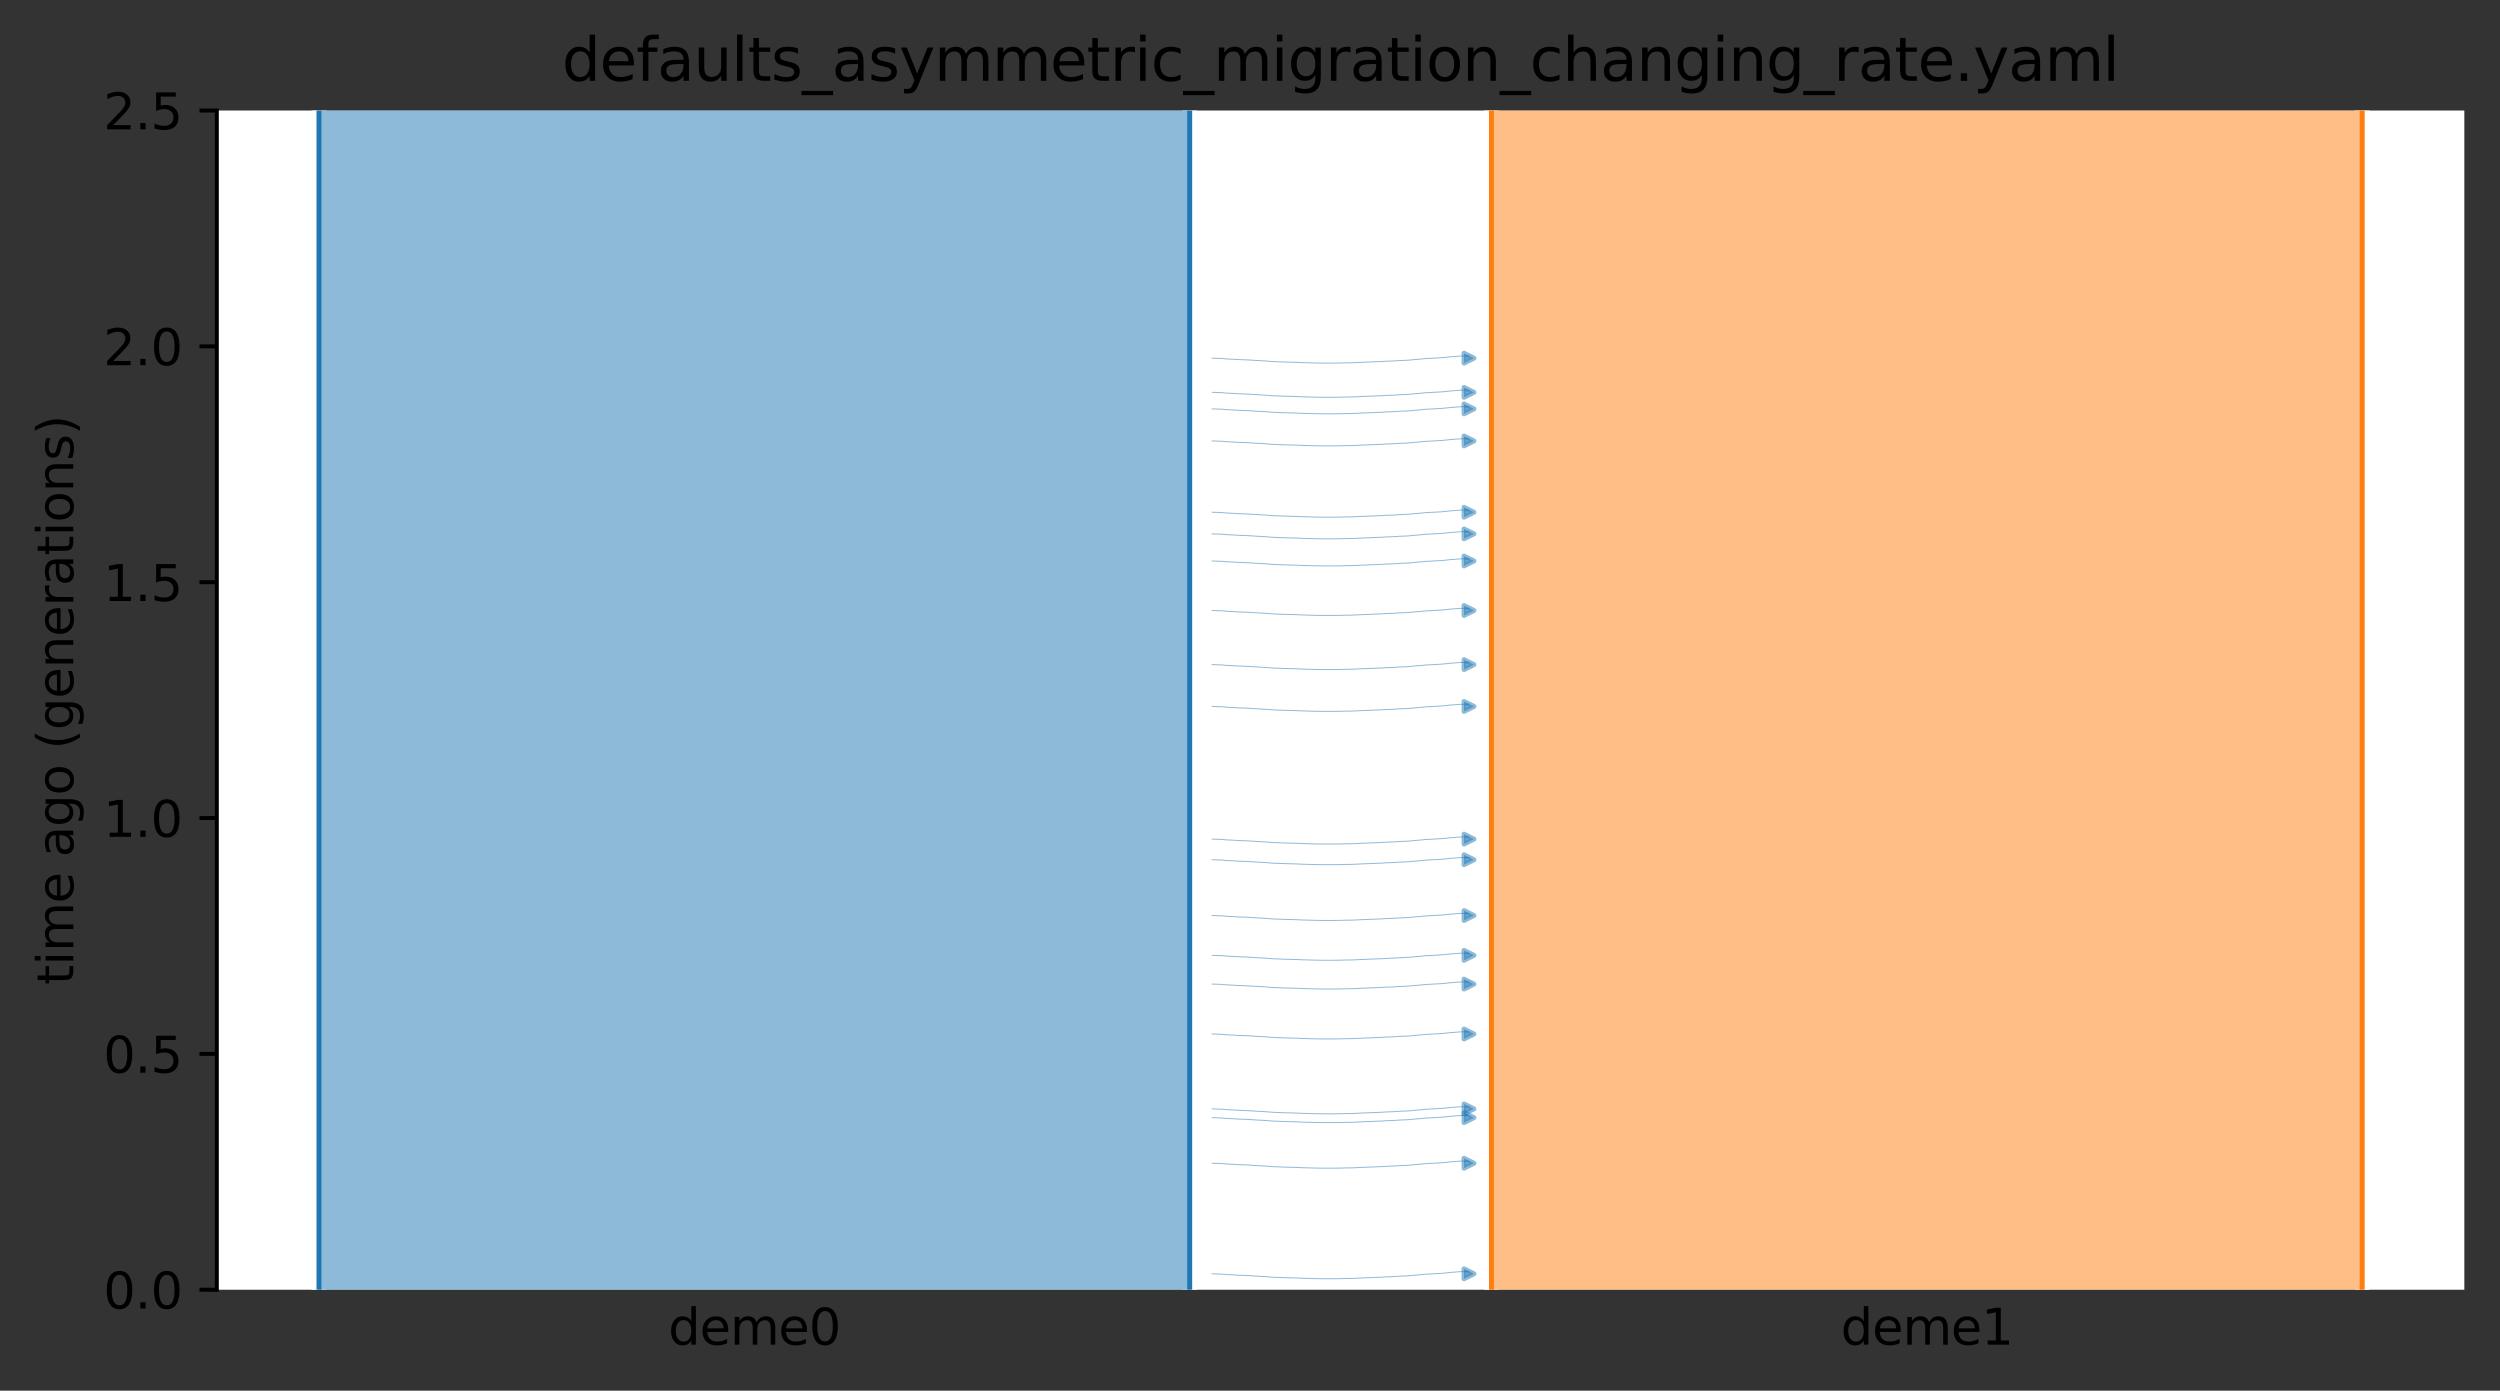 <?xml version="1.0" encoding="utf-8" standalone="no"?>
<!DOCTYPE svg PUBLIC "-//W3C//DTD SVG 1.1//EN"
  "http://www.w3.org/Graphics/SVG/1.1/DTD/svg11.dtd">
<svg xmlns:xlink="http://www.w3.org/1999/xlink" width="504.8pt" height="280.8pt" viewBox="0 0 504.8 280.8" xmlns="http://www.w3.org/2000/svg" version="1.1">
 <rect x="0" y="0" width="504.8" height="280.8" fill="#333333" stroke="none"/>
 <defs>
  <style type="text/css">*{stroke-linejoin: round; stroke-linecap: butt}</style>
 </defs>
 <g id="figure_1">
  <g id="patch_1">
   <path d="M 0 280.8 
L 504.8 280.8 
L 504.8 0 
L 0 0 
L 0 280.8 
z
" style="fill: none"/>
  </g>
  <g id="axes_1">
   <g id="patch_2">
    <path d="M 43.781 260.422 
L 497.6 260.422 
L 497.6 22.318 
L 43.781 22.318 
z
" style="fill: #ffffff"/>
   </g>
   <path d="M 244.762 89.035 
L 245.762 89.066 
L 246.762 89.103 
L 247.762 89.201 
L 248.762 89.234 
L 249.762 89.307 
L 250.762 89.346 
L 251.762 89.381 
L 252.762 89.439 
L 253.762 89.509 
L 254.762 89.561 
L 255.762 89.62 
L 256.762 89.709 
L 257.762 89.755 
L 258.762 89.797 
L 259.762 89.828 
L 260.762 89.854 
L 261.762 89.875 
L 262.762 89.929 
L 263.762 89.957 
L 264.762 89.987 
L 265.762 90.012 
L 266.762 90.023 
L 267.762 90.034 
L 268.762 90.033 
L 269.762 90.024 
L 270.762 90.012 
L 271.762 89.981 
L 272.762 89.97 
L 273.762 89.94 
L 274.762 89.88 
L 275.762 89.843 
L 276.762 89.804 
L 277.762 89.761 
L 278.762 89.729 
L 279.762 89.661 
L 280.762 89.622 
L 281.762 89.579 
L 282.762 89.509 
L 283.762 89.472 
L 284.762 89.414 
L 285.762 89.303 
L 286.762 89.232 
L 287.762 89.119 
L 288.762 89.074 
L 289.762 89.012 
L 290.762 88.964 
L 291.762 88.883 
L 292.762 88.765 
L 293.762 88.694 
L 294.762 88.611 
L 296.619 88.578 
" clip-path="url(#p91a997b7a3)" style="fill: none; stroke: #1f77b4; stroke-opacity: 0.5; stroke-width: 0.2; stroke-linecap: square"/>
   <path d="M 244.762 107.801 
L 245.762 107.832 
L 246.762 107.869 
L 247.762 107.967 
L 248.762 108 
L 249.762 108.073 
L 250.762 108.112 
L 251.762 108.147 
L 252.762 108.205 
L 253.762 108.275 
L 254.762 108.327 
L 255.762 108.386 
L 256.762 108.475 
L 257.762 108.521 
L 258.762 108.563 
L 259.762 108.594 
L 260.762 108.62 
L 261.762 108.641 
L 262.762 108.695 
L 263.762 108.723 
L 264.762 108.753 
L 265.762 108.778 
L 266.762 108.79 
L 267.762 108.8 
L 268.762 108.799 
L 269.762 108.79 
L 270.762 108.778 
L 271.762 108.747 
L 272.762 108.736 
L 273.762 108.706 
L 274.762 108.646 
L 275.762 108.609 
L 276.762 108.57 
L 277.762 108.527 
L 278.762 108.495 
L 279.762 108.427 
L 280.762 108.388 
L 281.762 108.345 
L 282.762 108.275 
L 283.762 108.239 
L 284.762 108.18 
L 285.762 108.069 
L 286.762 107.999 
L 287.762 107.886 
L 288.762 107.84 
L 289.762 107.779 
L 290.762 107.73 
L 291.762 107.649 
L 292.762 107.531 
L 293.762 107.46 
L 294.762 107.377 
L 296.619 107.344 
" clip-path="url(#p91a997b7a3)" style="fill: none; stroke: #1f77b4; stroke-opacity: 0.5; stroke-width: 0.2; stroke-linecap: square"/>
   <path d="M 244.762 79.222 
L 245.762 79.253 
L 246.762 79.29 
L 247.762 79.388 
L 248.762 79.42 
L 249.762 79.494 
L 250.762 79.532 
L 251.762 79.568 
L 252.762 79.625 
L 253.762 79.696 
L 254.762 79.748 
L 255.762 79.807 
L 256.762 79.895 
L 257.762 79.941 
L 258.762 79.984 
L 259.762 80.014 
L 260.762 80.04 
L 261.762 80.062 
L 262.762 80.116 
L 263.762 80.144 
L 264.762 80.173 
L 265.762 80.199 
L 266.762 80.21 
L 267.762 80.22 
L 268.762 80.22 
L 269.762 80.21 
L 270.762 80.199 
L 271.762 80.168 
L 272.762 80.157 
L 273.762 80.127 
L 274.762 80.067 
L 275.762 80.03 
L 276.762 79.99 
L 277.762 79.948 
L 278.762 79.915 
L 279.762 79.848 
L 280.762 79.809 
L 281.762 79.766 
L 282.762 79.695 
L 283.762 79.659 
L 284.762 79.601 
L 285.762 79.49 
L 286.762 79.419 
L 287.762 79.306 
L 288.762 79.26 
L 289.762 79.199 
L 290.762 79.151 
L 291.762 79.07 
L 292.762 78.951 
L 293.762 78.881 
L 294.762 78.798 
L 296.619 78.765 
" clip-path="url(#p91a997b7a3)" style="fill: none; stroke: #1f77b4; stroke-opacity: 0.5; stroke-width: 0.2; stroke-linecap: square"/>
   <path d="M 244.762 113.275 
L 245.762 113.306 
L 246.762 113.343 
L 247.762 113.441 
L 248.762 113.473 
L 249.762 113.547 
L 250.762 113.586 
L 251.762 113.621 
L 252.762 113.679 
L 253.762 113.749 
L 254.762 113.801 
L 255.762 113.86 
L 256.762 113.948 
L 257.762 113.995 
L 258.762 114.037 
L 259.762 114.068 
L 260.762 114.094 
L 261.762 114.115 
L 262.762 114.169 
L 263.762 114.197 
L 264.762 114.227 
L 265.762 114.252 
L 266.762 114.263 
L 267.762 114.273 
L 268.762 114.273 
L 269.762 114.264 
L 270.762 114.252 
L 271.762 114.221 
L 272.762 114.21 
L 273.762 114.18 
L 274.762 114.12 
L 275.762 114.083 
L 276.762 114.044 
L 277.762 114.001 
L 278.762 113.968 
L 279.762 113.901 
L 280.762 113.862 
L 281.762 113.819 
L 282.762 113.749 
L 283.762 113.712 
L 284.762 113.654 
L 285.762 113.543 
L 286.762 113.472 
L 287.762 113.359 
L 288.762 113.314 
L 289.762 113.252 
L 290.762 113.204 
L 291.762 113.123 
L 292.762 113.004 
L 293.762 112.934 
L 294.762 112.851 
L 296.619 112.818 
" clip-path="url(#p91a997b7a3)" style="fill: none; stroke: #1f77b4; stroke-opacity: 0.5; stroke-width: 0.2; stroke-linecap: square"/>
   <path d="M 244.762 134.198 
L 245.762 134.229 
L 246.762 134.266 
L 247.762 134.364 
L 248.762 134.396 
L 249.762 134.47 
L 250.762 134.508 
L 251.762 134.544 
L 252.762 134.601 
L 253.762 134.672 
L 254.762 134.724 
L 255.762 134.783 
L 256.762 134.871 
L 257.762 134.917 
L 258.762 134.96 
L 259.762 134.99 
L 260.762 135.016 
L 261.762 135.037 
L 262.762 135.092 
L 263.762 135.12 
L 264.762 135.149 
L 265.762 135.175 
L 266.762 135.186 
L 267.762 135.196 
L 268.762 135.196 
L 269.762 135.186 
L 270.762 135.175 
L 271.762 135.144 
L 272.762 135.133 
L 273.762 135.102 
L 274.762 135.043 
L 275.762 135.006 
L 276.762 134.966 
L 277.762 134.924 
L 278.762 134.891 
L 279.762 134.824 
L 280.762 134.785 
L 281.762 134.742 
L 282.762 134.671 
L 283.762 134.635 
L 284.762 134.577 
L 285.762 134.466 
L 286.762 134.395 
L 287.762 134.282 
L 288.762 134.236 
L 289.762 134.175 
L 290.762 134.126 
L 291.762 134.046 
L 292.762 133.927 
L 293.762 133.857 
L 294.762 133.774 
L 296.619 133.741 
" clip-path="url(#p91a997b7a3)" style="fill: none; stroke: #1f77b4; stroke-opacity: 0.5; stroke-width: 0.2; stroke-linecap: square"/>
   <path d="M 244.762 142.646 
L 245.762 142.677 
L 246.762 142.714 
L 247.762 142.812 
L 248.762 142.844 
L 249.762 142.918 
L 250.762 142.956 
L 251.762 142.992 
L 252.762 143.049 
L 253.762 143.12 
L 254.762 143.172 
L 255.762 143.231 
L 256.762 143.319 
L 257.762 143.365 
L 258.762 143.408 
L 259.762 143.438 
L 260.762 143.464 
L 261.762 143.486 
L 262.762 143.54 
L 263.762 143.568 
L 264.762 143.598 
L 265.762 143.623 
L 266.762 143.634 
L 267.762 143.644 
L 268.762 143.644 
L 269.762 143.635 
L 270.762 143.623 
L 271.762 143.592 
L 272.762 143.581 
L 273.762 143.551 
L 274.762 143.491 
L 275.762 143.454 
L 276.762 143.414 
L 277.762 143.372 
L 278.762 143.339 
L 279.762 143.272 
L 280.762 143.233 
L 281.762 143.19 
L 282.762 143.119 
L 283.762 143.083 
L 284.762 143.025 
L 285.762 142.914 
L 286.762 142.843 
L 287.762 142.73 
L 288.762 142.684 
L 289.762 142.623 
L 290.762 142.575 
L 291.762 142.494 
L 292.762 142.375 
L 293.762 142.305 
L 294.762 142.222 
L 296.619 142.189 
" clip-path="url(#p91a997b7a3)" style="fill: none; stroke: #1f77b4; stroke-opacity: 0.5; stroke-width: 0.2; stroke-linecap: square"/>
   <path d="M 244.762 123.271 
L 245.762 123.303 
L 246.762 123.34 
L 247.762 123.437 
L 248.762 123.47 
L 249.762 123.544 
L 250.762 123.582 
L 251.762 123.617 
L 252.762 123.675 
L 253.762 123.746 
L 254.762 123.797 
L 255.762 123.857 
L 256.762 123.945 
L 257.762 123.991 
L 258.762 124.033 
L 259.762 124.064 
L 260.762 124.09 
L 261.762 124.111 
L 262.762 124.165 
L 263.762 124.193 
L 264.762 124.223 
L 265.762 124.249 
L 266.762 124.26 
L 267.762 124.27 
L 268.762 124.27 
L 269.762 124.26 
L 270.762 124.249 
L 271.762 124.217 
L 272.762 124.206 
L 273.762 124.176 
L 274.762 124.116 
L 275.762 124.079 
L 276.762 124.04 
L 277.762 123.998 
L 278.762 123.965 
L 279.762 123.897 
L 280.762 123.858 
L 281.762 123.816 
L 282.762 123.745 
L 283.762 123.709 
L 284.762 123.65 
L 285.762 123.539 
L 286.762 123.469 
L 287.762 123.356 
L 288.762 123.31 
L 289.762 123.249 
L 290.762 123.2 
L 291.762 123.119 
L 292.762 123.001 
L 293.762 122.931 
L 294.762 122.847 
L 296.619 122.814 
" clip-path="url(#p91a997b7a3)" style="fill: none; stroke: #1f77b4; stroke-opacity: 0.5; stroke-width: 0.2; stroke-linecap: square"/>
   <path d="M 244.762 103.431 
L 245.762 103.462 
L 246.762 103.499 
L 247.762 103.597 
L 248.762 103.629 
L 249.762 103.703 
L 250.762 103.741 
L 251.762 103.777 
L 252.762 103.835 
L 253.762 103.905 
L 254.762 103.957 
L 255.762 104.016 
L 256.762 104.104 
L 257.762 104.15 
L 258.762 104.193 
L 259.762 104.223 
L 260.762 104.249 
L 261.762 104.271 
L 262.762 104.325 
L 263.762 104.353 
L 264.762 104.383 
L 265.762 104.408 
L 266.762 104.419 
L 267.762 104.429 
L 268.762 104.429 
L 269.762 104.42 
L 270.762 104.408 
L 271.762 104.377 
L 272.762 104.366 
L 273.762 104.336 
L 274.762 104.276 
L 275.762 104.239 
L 276.762 104.199 
L 277.762 104.157 
L 278.762 104.124 
L 279.762 104.057 
L 280.762 104.018 
L 281.762 103.975 
L 282.762 103.904 
L 283.762 103.868 
L 284.762 103.81 
L 285.762 103.699 
L 286.762 103.628 
L 287.762 103.515 
L 288.762 103.469 
L 289.762 103.408 
L 290.762 103.36 
L 291.762 103.279 
L 292.762 103.16 
L 293.762 103.09 
L 294.762 103.007 
L 296.619 102.974 
" clip-path="url(#p91a997b7a3)" style="fill: none; stroke: #1f77b4; stroke-opacity: 0.5; stroke-width: 0.2; stroke-linecap: square"/>
   <path d="M 244.762 82.561 
L 245.762 82.592 
L 246.762 82.629 
L 247.762 82.727 
L 248.762 82.759 
L 249.762 82.833 
L 250.762 82.872 
L 251.762 82.907 
L 252.762 82.965 
L 253.762 83.035 
L 254.762 83.087 
L 255.762 83.146 
L 256.762 83.234 
L 257.762 83.281 
L 258.762 83.323 
L 259.762 83.353 
L 260.762 83.379 
L 261.762 83.401 
L 262.762 83.455 
L 263.762 83.483 
L 264.762 83.513 
L 265.762 83.538 
L 266.762 83.549 
L 267.762 83.559 
L 268.762 83.559 
L 269.762 83.55 
L 270.762 83.538 
L 271.762 83.507 
L 272.762 83.496 
L 273.762 83.466 
L 274.762 83.406 
L 275.762 83.369 
L 276.762 83.33 
L 277.762 83.287 
L 278.762 83.254 
L 279.762 83.187 
L 280.762 83.148 
L 281.762 83.105 
L 282.762 83.035 
L 283.762 82.998 
L 284.762 82.94 
L 285.762 82.829 
L 286.762 82.758 
L 287.762 82.645 
L 288.762 82.599 
L 289.762 82.538 
L 290.762 82.49 
L 291.762 82.409 
L 292.762 82.29 
L 293.762 82.22 
L 294.762 82.137 
L 296.619 82.104 
" clip-path="url(#p91a997b7a3)" style="fill: none; stroke: #1f77b4; stroke-opacity: 0.5; stroke-width: 0.2; stroke-linecap: square"/>
   <path d="M 244.762 72.32 
L 245.762 72.351 
L 246.762 72.388 
L 247.762 72.486 
L 248.762 72.519 
L 249.762 72.592 
L 250.762 72.631 
L 251.762 72.666 
L 252.762 72.724 
L 253.762 72.794 
L 254.762 72.846 
L 255.762 72.905 
L 256.762 72.994 
L 257.762 73.04 
L 258.762 73.082 
L 259.762 73.113 
L 260.762 73.139 
L 261.762 73.16 
L 262.762 73.214 
L 263.762 73.242 
L 264.762 73.272 
L 265.762 73.297 
L 266.762 73.308 
L 267.762 73.318 
L 268.762 73.318 
L 269.762 73.309 
L 270.762 73.297 
L 271.762 73.266 
L 272.762 73.255 
L 273.762 73.225 
L 274.762 73.165 
L 275.762 73.128 
L 276.762 73.089 
L 277.762 73.046 
L 278.762 73.014 
L 279.762 72.946 
L 280.762 72.907 
L 281.762 72.864 
L 282.762 72.794 
L 283.762 72.757 
L 284.762 72.699 
L 285.762 72.588 
L 286.762 72.517 
L 287.762 72.404 
L 288.762 72.359 
L 289.762 72.297 
L 290.762 72.249 
L 291.762 72.168 
L 292.762 72.049 
L 293.762 71.979 
L 294.762 71.896 
L 296.619 71.863 
" clip-path="url(#p91a997b7a3)" style="fill: none; stroke: #1f77b4; stroke-opacity: 0.5; stroke-width: 0.2; stroke-linecap: square"/>
   <path d="M 244.762 184.861 
L 245.762 184.893 
L 246.762 184.93 
L 247.762 185.027 
L 248.762 185.06 
L 249.762 185.134 
L 250.762 185.172 
L 251.762 185.208 
L 252.762 185.265 
L 253.762 185.336 
L 254.762 185.388 
L 255.762 185.447 
L 256.762 185.535 
L 257.762 185.581 
L 258.762 185.624 
L 259.762 185.654 
L 260.762 185.68 
L 261.762 185.701 
L 262.762 185.756 
L 263.762 185.784 
L 264.762 185.813 
L 265.762 185.839 
L 266.762 185.85 
L 267.762 185.86 
L 268.762 185.86 
L 269.762 185.85 
L 270.762 185.839 
L 271.762 185.808 
L 272.762 185.796 
L 273.762 185.766 
L 274.762 185.707 
L 275.762 185.669 
L 276.762 185.63 
L 277.762 185.588 
L 278.762 185.555 
L 279.762 185.488 
L 280.762 185.448 
L 281.762 185.406 
L 282.762 185.335 
L 283.762 185.299 
L 284.762 185.24 
L 285.762 185.129 
L 286.762 185.059 
L 287.762 184.946 
L 288.762 184.9 
L 289.762 184.839 
L 290.762 184.79 
L 291.762 184.71 
L 292.762 184.591 
L 293.762 184.521 
L 294.762 184.438 
L 296.619 184.404 
" clip-path="url(#p91a997b7a3)" style="fill: none; stroke: #1f77b4; stroke-opacity: 0.5; stroke-width: 0.2; stroke-linecap: square"/>
   <path d="M 244.762 169.433 
L 245.762 169.465 
L 246.762 169.502 
L 247.762 169.599 
L 248.762 169.632 
L 249.762 169.706 
L 250.762 169.744 
L 251.762 169.779 
L 252.762 169.837 
L 253.762 169.908 
L 254.762 169.959 
L 255.762 170.019 
L 256.762 170.107 
L 257.762 170.153 
L 258.762 170.195 
L 259.762 170.226 
L 260.762 170.252 
L 261.762 170.273 
L 262.762 170.327 
L 263.762 170.355 
L 264.762 170.385 
L 265.762 170.411 
L 266.762 170.422 
L 267.762 170.432 
L 268.762 170.432 
L 269.762 170.422 
L 270.762 170.41 
L 271.762 170.379 
L 272.762 170.368 
L 273.762 170.338 
L 274.762 170.278 
L 275.762 170.241 
L 276.762 170.202 
L 277.762 170.16 
L 278.762 170.127 
L 279.762 170.059 
L 280.762 170.02 
L 281.762 169.978 
L 282.762 169.907 
L 283.762 169.871 
L 284.762 169.812 
L 285.762 169.701 
L 286.762 169.631 
L 287.762 169.518 
L 288.762 169.472 
L 289.762 169.411 
L 290.762 169.362 
L 291.762 169.281 
L 292.762 169.163 
L 293.762 169.093 
L 294.762 169.009 
L 296.619 168.976 
" clip-path="url(#p91a997b7a3)" style="fill: none; stroke: #1f77b4; stroke-opacity: 0.5; stroke-width: 0.2; stroke-linecap: square"/>
   <path d="M 244.762 192.9 
L 245.762 192.931 
L 246.762 192.968 
L 247.762 193.066 
L 248.762 193.098 
L 249.762 193.172 
L 250.762 193.211 
L 251.762 193.246 
L 252.762 193.304 
L 253.762 193.374 
L 254.762 193.426 
L 255.762 193.485 
L 256.762 193.573 
L 257.762 193.62 
L 258.762 193.662 
L 259.762 193.692 
L 260.762 193.719 
L 261.762 193.74 
L 262.762 193.794 
L 263.762 193.822 
L 264.762 193.852 
L 265.762 193.877 
L 266.762 193.888 
L 267.762 193.898 
L 268.762 193.898 
L 269.762 193.889 
L 270.762 193.877 
L 271.762 193.846 
L 272.762 193.835 
L 273.762 193.805 
L 274.762 193.745 
L 275.762 193.708 
L 276.762 193.669 
L 277.762 193.626 
L 278.762 193.593 
L 279.762 193.526 
L 280.762 193.487 
L 281.762 193.444 
L 282.762 193.374 
L 283.762 193.337 
L 284.762 193.279 
L 285.762 193.168 
L 286.762 193.097 
L 287.762 192.984 
L 288.762 192.939 
L 289.762 192.877 
L 290.762 192.829 
L 291.762 192.748 
L 292.762 192.629 
L 293.762 192.559 
L 294.762 192.476 
L 296.619 192.443 
" clip-path="url(#p91a997b7a3)" style="fill: none; stroke: #1f77b4; stroke-opacity: 0.5; stroke-width: 0.2; stroke-linecap: square"/>
   <path d="M 244.762 257.205 
L 245.762 257.236 
L 246.762 257.273 
L 247.762 257.371 
L 248.762 257.404 
L 249.762 257.477 
L 250.762 257.516 
L 251.762 257.551 
L 252.762 257.609 
L 253.762 257.679 
L 254.762 257.731 
L 255.762 257.79 
L 256.762 257.879 
L 257.762 257.925 
L 258.762 257.967 
L 259.762 257.998 
L 260.762 258.024 
L 261.762 258.045 
L 262.762 258.099 
L 263.762 258.127 
L 264.762 258.157 
L 265.762 258.182 
L 266.762 258.194 
L 267.762 258.204 
L 268.762 258.203 
L 269.762 258.194 
L 270.762 258.182 
L 271.762 258.151 
L 272.762 258.14 
L 273.762 258.11 
L 274.762 258.05 
L 275.762 258.013 
L 276.762 257.974 
L 277.762 257.931 
L 278.762 257.899 
L 279.762 257.831 
L 280.762 257.792 
L 281.762 257.749 
L 282.762 257.679 
L 283.762 257.643 
L 284.762 257.584 
L 285.762 257.473 
L 286.762 257.403 
L 287.762 257.29 
L 288.762 257.244 
L 289.762 257.183 
L 290.762 257.134 
L 291.762 257.053 
L 292.762 256.935 
L 293.762 256.864 
L 294.762 256.781 
L 296.619 256.748 
" clip-path="url(#p91a997b7a3)" style="fill: none; stroke: #1f77b4; stroke-opacity: 0.5; stroke-width: 0.2; stroke-linecap: square"/>
   <path d="M 244.762 225.679 
L 245.762 225.71 
L 246.762 225.747 
L 247.762 225.845 
L 248.762 225.877 
L 249.762 225.951 
L 250.762 225.989 
L 251.762 226.025 
L 252.762 226.082 
L 253.762 226.153 
L 254.762 226.205 
L 255.762 226.264 
L 256.762 226.352 
L 257.762 226.398 
L 258.762 226.441 
L 259.762 226.471 
L 260.762 226.497 
L 261.762 226.518 
L 262.762 226.573 
L 263.762 226.601 
L 264.762 226.63 
L 265.762 226.656 
L 266.762 226.667 
L 267.762 226.677 
L 268.762 226.677 
L 269.762 226.667 
L 270.762 226.656 
L 271.762 226.625 
L 272.762 226.614 
L 273.762 226.583 
L 274.762 226.524 
L 275.762 226.486 
L 276.762 226.447 
L 277.762 226.405 
L 278.762 226.372 
L 279.762 226.305 
L 280.762 226.266 
L 281.762 226.223 
L 282.762 226.152 
L 283.762 226.116 
L 284.762 226.058 
L 285.762 225.947 
L 286.762 225.876 
L 287.762 225.763 
L 288.762 225.717 
L 289.762 225.656 
L 290.762 225.607 
L 291.762 225.527 
L 292.762 225.408 
L 293.762 225.338 
L 294.762 225.255 
L 296.619 225.222 
" clip-path="url(#p91a997b7a3)" style="fill: none; stroke: #1f77b4; stroke-opacity: 0.5; stroke-width: 0.2; stroke-linecap: square"/>
   <path d="M 244.762 208.786 
L 245.762 208.818 
L 246.762 208.854 
L 247.762 208.952 
L 248.762 208.985 
L 249.762 209.058 
L 250.762 209.097 
L 251.762 209.132 
L 252.762 209.19 
L 253.762 209.26 
L 254.762 209.312 
L 255.762 209.371 
L 256.762 209.46 
L 257.762 209.506 
L 258.762 209.548 
L 259.762 209.579 
L 260.762 209.605 
L 261.762 209.626 
L 262.762 209.68 
L 263.762 209.708 
L 264.762 209.738 
L 265.762 209.763 
L 266.762 209.775 
L 267.762 209.785 
L 268.762 209.784 
L 269.762 209.775 
L 270.762 209.763 
L 271.762 209.732 
L 272.762 209.721 
L 273.762 209.691 
L 274.762 209.631 
L 275.762 209.594 
L 276.762 209.555 
L 277.762 209.513 
L 278.762 209.48 
L 279.762 209.412 
L 280.762 209.373 
L 281.762 209.331 
L 282.762 209.26 
L 283.762 209.224 
L 284.762 209.165 
L 285.762 209.054 
L 286.762 208.984 
L 287.762 208.871 
L 288.762 208.825 
L 289.762 208.764 
L 290.762 208.715 
L 291.762 208.634 
L 292.762 208.516 
L 293.762 208.445 
L 294.762 208.362 
L 296.619 208.329 
" clip-path="url(#p91a997b7a3)" style="fill: none; stroke: #1f77b4; stroke-opacity: 0.5; stroke-width: 0.2; stroke-linecap: square"/>
   <path d="M 244.762 234.882 
L 245.762 234.913 
L 246.762 234.95 
L 247.762 235.048 
L 248.762 235.08 
L 249.762 235.154 
L 250.762 235.192 
L 251.762 235.228 
L 252.762 235.285 
L 253.762 235.356 
L 254.762 235.408 
L 255.762 235.467 
L 256.762 235.555 
L 257.762 235.601 
L 258.762 235.644 
L 259.762 235.674 
L 260.762 235.7 
L 261.762 235.721 
L 262.762 235.776 
L 263.762 235.804 
L 264.762 235.833 
L 265.762 235.859 
L 266.762 235.87 
L 267.762 235.88 
L 268.762 235.88 
L 269.762 235.87 
L 270.762 235.859 
L 271.762 235.828 
L 272.762 235.817 
L 273.762 235.786 
L 274.762 235.727 
L 275.762 235.69 
L 276.762 235.65 
L 277.762 235.608 
L 278.762 235.575 
L 279.762 235.508 
L 280.762 235.469 
L 281.762 235.426 
L 282.762 235.355 
L 283.762 235.319 
L 284.762 235.261 
L 285.762 235.15 
L 286.762 235.079 
L 287.762 234.966 
L 288.762 234.92 
L 289.762 234.859 
L 290.762 234.811 
L 291.762 234.73 
L 292.762 234.611 
L 293.762 234.541 
L 294.762 234.458 
L 296.619 234.425 
" clip-path="url(#p91a997b7a3)" style="fill: none; stroke: #1f77b4; stroke-opacity: 0.5; stroke-width: 0.2; stroke-linecap: square"/>
   <path d="M 244.762 173.599 
L 245.762 173.63 
L 246.762 173.667 
L 247.762 173.765 
L 248.762 173.798 
L 249.762 173.871 
L 250.762 173.91 
L 251.762 173.945 
L 252.762 174.003 
L 253.762 174.073 
L 254.762 174.125 
L 255.762 174.184 
L 256.762 174.273 
L 257.762 174.319 
L 258.762 174.361 
L 259.762 174.392 
L 260.762 174.418 
L 261.762 174.439 
L 262.762 174.493 
L 263.762 174.521 
L 264.762 174.551 
L 265.762 174.576 
L 266.762 174.587 
L 267.762 174.598 
L 268.762 174.597 
L 269.762 174.588 
L 270.762 174.576 
L 271.762 174.545 
L 272.762 174.534 
L 273.762 174.504 
L 274.762 174.444 
L 275.762 174.407 
L 276.762 174.368 
L 277.762 174.325 
L 278.762 174.293 
L 279.762 174.225 
L 280.762 174.186 
L 281.762 174.143 
L 282.762 174.073 
L 283.762 174.036 
L 284.762 173.978 
L 285.762 173.867 
L 286.762 173.796 
L 287.762 173.683 
L 288.762 173.638 
L 289.762 173.576 
L 290.762 173.528 
L 291.762 173.447 
L 292.762 173.329 
L 293.762 173.258 
L 294.762 173.175 
L 296.619 173.142 
" clip-path="url(#p91a997b7a3)" style="fill: none; stroke: #1f77b4; stroke-opacity: 0.5; stroke-width: 0.2; stroke-linecap: square"/>
   <path d="M 244.762 198.707 
L 245.762 198.738 
L 246.762 198.775 
L 247.762 198.873 
L 248.762 198.905 
L 249.762 198.979 
L 250.762 199.018 
L 251.762 199.053 
L 252.762 199.111 
L 253.762 199.181 
L 254.762 199.233 
L 255.762 199.292 
L 256.762 199.38 
L 257.762 199.427 
L 258.762 199.469 
L 259.762 199.499 
L 260.762 199.525 
L 261.762 199.547 
L 262.762 199.601 
L 263.762 199.629 
L 264.762 199.659 
L 265.762 199.684 
L 266.762 199.695 
L 267.762 199.705 
L 268.762 199.705 
L 269.762 199.696 
L 270.762 199.684 
L 271.762 199.653 
L 272.762 199.642 
L 273.762 199.612 
L 274.762 199.552 
L 275.762 199.515 
L 276.762 199.476 
L 277.762 199.433 
L 278.762 199.4 
L 279.762 199.333 
L 280.762 199.294 
L 281.762 199.251 
L 282.762 199.181 
L 283.762 199.144 
L 284.762 199.086 
L 285.762 198.975 
L 286.762 198.904 
L 287.762 198.791 
L 288.762 198.745 
L 289.762 198.684 
L 290.762 198.636 
L 291.762 198.555 
L 292.762 198.436 
L 293.762 198.366 
L 294.762 198.283 
L 296.619 198.25 
" clip-path="url(#p91a997b7a3)" style="fill: none; stroke: #1f77b4; stroke-opacity: 0.5; stroke-width: 0.2; stroke-linecap: square"/>
   <path d="M 244.762 223.906 
L 245.762 223.937 
L 246.762 223.974 
L 247.762 224.072 
L 248.762 224.104 
L 249.762 224.178 
L 250.762 224.216 
L 251.762 224.252 
L 252.762 224.31 
L 253.762 224.38 
L 254.762 224.432 
L 255.762 224.491 
L 256.762 224.579 
L 257.762 224.625 
L 258.762 224.668 
L 259.762 224.698 
L 260.762 224.724 
L 261.762 224.746 
L 262.762 224.8 
L 263.762 224.828 
L 264.762 224.858 
L 265.762 224.883 
L 266.762 224.894 
L 267.762 224.904 
L 268.762 224.904 
L 269.762 224.895 
L 270.762 224.883 
L 271.762 224.852 
L 272.762 224.841 
L 273.762 224.811 
L 274.762 224.751 
L 275.762 224.714 
L 276.762 224.674 
L 277.762 224.632 
L 278.762 224.599 
L 279.762 224.532 
L 280.762 224.493 
L 281.762 224.45 
L 282.762 224.379 
L 283.762 224.343 
L 284.762 224.285 
L 285.762 224.174 
L 286.762 224.103 
L 287.762 223.99 
L 288.762 223.944 
L 289.762 223.883 
L 290.762 223.835 
L 291.762 223.754 
L 292.762 223.635 
L 293.762 223.565 
L 294.762 223.482 
L 296.619 223.449 
" clip-path="url(#p91a997b7a3)" style="fill: none; stroke: #1f77b4; stroke-opacity: 0.5; stroke-width: 0.2; stroke-linecap: square"/>
   <g id="patch_3">
    <path d="M 64.409 22.318 
L 64.409 260.422 
M 240.224 22.318 
L 240.224 260.422 
" clip-path="url(#p91a997b7a3)" style="fill: none; stroke: #ffffff; stroke-width: 3; stroke-linejoin: miter"/>
    <path d="M 64.409 22.318 
L 64.409 260.422 
M 240.224 22.318 
L 240.224 260.422 
" clip-path="url(#p91a997b7a3)" style="fill: none; stroke: #1f77b4; stroke-linejoin: miter"/>
    <g id="PolyCollection_1">
     <path d="M 240.224 22.318 
L 64.409 22.318 
L 64.409 260.422 
L 240.224 260.422 
L 240.224 260.422 
L 240.224 22.318 
z
" clip-path="url(#p91a997b7a3)" style="fill: #1f77b4; fill-opacity: 0.5"/>
    </g>
    <g id="patch_4">
     <path d="M 301.157 22.318 
L 301.157 260.422 
M 476.972 22.318 
L 476.972 260.422 
" clip-path="url(#p91a997b7a3)" style="fill: none; stroke: #ffffff; stroke-width: 3; stroke-linejoin: miter"/>
     <path d="M 301.157 22.318 
L 301.157 260.422 
M 476.972 22.318 
L 476.972 260.422 
" clip-path="url(#p91a997b7a3)" style="fill: none; stroke: #ff7f0e; stroke-linejoin: miter"/>
     <g id="PolyCollection_2">
      <path d="M 476.972 22.318 
L 301.157 22.318 
L 301.157 260.422 
L 476.972 260.422 
L 476.972 260.422 
L 476.972 22.318 
z
" clip-path="url(#p91a997b7a3)" style="fill: #ff7f0e; fill-opacity: 0.5"/>
     </g>
     <g id="matplotlib.axis_1">
      <g id="xtick_1">
       <g id="line2d_1"/>
       <g id="text_1">
        <!-- deme0 -->
        <g transform="translate(134.938 271.52)scale(0.1 -0.1)">
         <defs>
          <path id="DejaVuSans-64" d="M 2906 2969 
L 2906 4863 
L 3481 4863 
L 3481 0 
L 2906 0 
L 2906 525 
Q 2725 213 2448 61 
Q 2172 -91 1784 -91 
Q 1150 -91 751 415 
Q 353 922 353 1747 
Q 353 2572 751 3078 
Q 1150 3584 1784 3584 
Q 2172 3584 2448 3432 
Q 2725 3281 2906 2969 
z
M 947 1747 
Q 947 1113 1208 752 
Q 1469 391 1925 391 
Q 2381 391 2643 752 
Q 2906 1113 2906 1747 
Q 2906 2381 2643 2742 
Q 2381 3103 1925 3103 
Q 1469 3103 1208 2742 
Q 947 2381 947 1747 
z
" transform="scale(0.016)"/>
          <path id="DejaVuSans-65" d="M 3597 1894 
L 3597 1613 
L 953 1613 
Q 991 1019 1311 708 
Q 1631 397 2203 397 
Q 2534 397 2845 478 
Q 3156 559 3463 722 
L 3463 178 
Q 3153 47 2828 -22 
Q 2503 -91 2169 -91 
Q 1331 -91 842 396 
Q 353 884 353 1716 
Q 353 2575 817 3079 
Q 1281 3584 2069 3584 
Q 2775 3584 3186 3129 
Q 3597 2675 3597 1894 
z
M 3022 2063 
Q 3016 2534 2758 2815 
Q 2500 3097 2075 3097 
Q 1594 3097 1305 2825 
Q 1016 2553 972 2059 
L 3022 2063 
z
" transform="scale(0.016)"/>
          <path id="DejaVuSans-6d" d="M 3328 2828 
Q 3544 3216 3844 3400 
Q 4144 3584 4550 3584 
Q 5097 3584 5394 3201 
Q 5691 2819 5691 2113 
L 5691 0 
L 5113 0 
L 5113 2094 
Q 5113 2597 4934 2840 
Q 4756 3084 4391 3084 
Q 3944 3084 3684 2787 
Q 3425 2491 3425 1978 
L 3425 0 
L 2847 0 
L 2847 2094 
Q 2847 2600 2669 2842 
Q 2491 3084 2119 3084 
Q 1678 3084 1418 2786 
Q 1159 2488 1159 1978 
L 1159 0 
L 581 0 
L 581 3500 
L 1159 3500 
L 1159 2956 
Q 1356 3278 1631 3431 
Q 1906 3584 2284 3584 
Q 2666 3584 2933 3390 
Q 3200 3197 3328 2828 
z
" transform="scale(0.016)"/>
          <path id="DejaVuSans-30" d="M 2034 4250 
Q 1547 4250 1301 3770 
Q 1056 3291 1056 2328 
Q 1056 1369 1301 889 
Q 1547 409 2034 409 
Q 2525 409 2770 889 
Q 3016 1369 3016 2328 
Q 3016 3291 2770 3770 
Q 2525 4250 2034 4250 
z
M 2034 4750 
Q 2819 4750 3233 4129 
Q 3647 3509 3647 2328 
Q 3647 1150 3233 529 
Q 2819 -91 2034 -91 
Q 1250 -91 836 529 
Q 422 1150 422 2328 
Q 422 3509 836 4129 
Q 1250 4750 2034 4750 
z
" transform="scale(0.016)"/>
         </defs>
         <use xlink:href="#DejaVuSans-64"/>
         <use xlink:href="#DejaVuSans-65" x="63.477"/>
         <use xlink:href="#DejaVuSans-6d" x="125"/>
         <use xlink:href="#DejaVuSans-65" x="222.412"/>
         <use xlink:href="#DejaVuSans-30" x="283.936"/>
        </g>
       </g>
      </g>
      <g id="xtick_2">
       <g id="line2d_2"/>
       <g id="text_2">
        <!-- deme1 -->
        <g transform="translate(371.686 271.52)scale(0.1 -0.1)">
         <defs>
          <path id="DejaVuSans-31" d="M 794 531 
L 1825 531 
L 1825 4091 
L 703 3866 
L 703 4441 
L 1819 4666 
L 2450 4666 
L 2450 531 
L 3481 531 
L 3481 0 
L 794 0 
L 794 531 
z
" transform="scale(0.016)"/>
         </defs>
         <use xlink:href="#DejaVuSans-64"/>
         <use xlink:href="#DejaVuSans-65" x="63.477"/>
         <use xlink:href="#DejaVuSans-6d" x="125"/>
         <use xlink:href="#DejaVuSans-65" x="222.412"/>
         <use xlink:href="#DejaVuSans-31" x="283.936"/>
        </g>
       </g>
      </g>
     </g>
     <g id="matplotlib.axis_2">
      <g id="ytick_1">
       <g id="line2d_3">
        <defs>
         <path id="mf41c297092" d="M 0 0 
L -3.5 0 
" style="stroke: #000000; stroke-width: 0.8"/>
        </defs>
        <g>
         <use xlink:href="#mf41c297092" x="43.781" y="260.422" style="stroke: #000000; stroke-width: 0.8"/>
        </g>
       </g>
       <g id="text_3">
        <!-- 0.0 -->
        <g transform="translate(20.878 264.221)scale(0.1 -0.1)">
         <defs>
          <path id="DejaVuSans-2e" d="M 684 794 
L 1344 794 
L 1344 0 
L 684 0 
L 684 794 
z
" transform="scale(0.016)"/>
         </defs>
         <use xlink:href="#DejaVuSans-30"/>
         <use xlink:href="#DejaVuSans-2e" x="63.623"/>
         <use xlink:href="#DejaVuSans-30" x="95.41"/>
        </g>
       </g>
      </g>
      <g id="ytick_2">
       <g id="line2d_4">
        <g>
         <use xlink:href="#mf41c297092" x="43.781" y="212.801" style="stroke: #000000; stroke-width: 0.8"/>
        </g>
       </g>
       <g id="text_4">
        <!-- 0.5 -->
        <g transform="translate(20.878 216.6)scale(0.1 -0.1)">
         <defs>
          <path id="DejaVuSans-35" d="M 691 4666 
L 3169 4666 
L 3169 4134 
L 1269 4134 
L 1269 2991 
Q 1406 3038 1543 3061 
Q 1681 3084 1819 3084 
Q 2600 3084 3056 2656 
Q 3513 2228 3513 1497 
Q 3513 744 3044 326 
Q 2575 -91 1722 -91 
Q 1428 -91 1123 -41 
Q 819 9 494 109 
L 494 744 
Q 775 591 1075 516 
Q 1375 441 1709 441 
Q 2250 441 2565 725 
Q 2881 1009 2881 1497 
Q 2881 1984 2565 2268 
Q 2250 2553 1709 2553 
Q 1456 2553 1204 2497 
Q 953 2441 691 2322 
L 691 4666 
z
" transform="scale(0.016)"/>
         </defs>
         <use xlink:href="#DejaVuSans-30"/>
         <use xlink:href="#DejaVuSans-2e" x="63.623"/>
         <use xlink:href="#DejaVuSans-35" x="95.41"/>
        </g>
       </g>
      </g>
      <g id="ytick_3">
       <g id="line2d_5">
        <g>
         <use xlink:href="#mf41c297092" x="43.781" y="165.18" style="stroke: #000000; stroke-width: 0.8"/>
        </g>
       </g>
       <g id="text_5">
        <!-- 1.0 -->
        <g transform="translate(20.878 168.98)scale(0.1 -0.1)">
         <use xlink:href="#DejaVuSans-31"/>
         <use xlink:href="#DejaVuSans-2e" x="63.623"/>
         <use xlink:href="#DejaVuSans-30" x="95.41"/>
        </g>
       </g>
      </g>
      <g id="ytick_4">
       <g id="line2d_6">
        <g>
         <use xlink:href="#mf41c297092" x="43.781" y="117.56" style="stroke: #000000; stroke-width: 0.8"/>
        </g>
       </g>
       <g id="text_6">
        <!-- 1.5 -->
        <g transform="translate(20.878 121.359)scale(0.1 -0.1)">
         <use xlink:href="#DejaVuSans-31"/>
         <use xlink:href="#DejaVuSans-2e" x="63.623"/>
         <use xlink:href="#DejaVuSans-35" x="95.41"/>
        </g>
       </g>
      </g>
      <g id="ytick_5">
       <g id="line2d_7">
        <g>
         <use xlink:href="#mf41c297092" x="43.781" y="69.939" style="stroke: #000000; stroke-width: 0.8"/>
        </g>
       </g>
       <g id="text_7">
        <!-- 2.0 -->
        <g transform="translate(20.878 73.738)scale(0.1 -0.1)">
         <defs>
          <path id="DejaVuSans-32" d="M 1228 531 
L 3431 531 
L 3431 0 
L 469 0 
L 469 531 
Q 828 903 1448 1529 
Q 2069 2156 2228 2338 
Q 2531 2678 2651 2914 
Q 2772 3150 2772 3378 
Q 2772 3750 2511 3984 
Q 2250 4219 1831 4219 
Q 1534 4219 1204 4116 
Q 875 4013 500 3803 
L 500 4441 
Q 881 4594 1212 4672 
Q 1544 4750 1819 4750 
Q 2544 4750 2975 4387 
Q 3406 4025 3406 3419 
Q 3406 3131 3298 2873 
Q 3191 2616 2906 2266 
Q 2828 2175 2409 1742 
Q 1991 1309 1228 531 
z
" transform="scale(0.016)"/>
         </defs>
         <use xlink:href="#DejaVuSans-32"/>
         <use xlink:href="#DejaVuSans-2e" x="63.623"/>
         <use xlink:href="#DejaVuSans-30" x="95.41"/>
        </g>
       </g>
      </g>
      <g id="ytick_6">
       <g id="line2d_8">
        <g>
         <use xlink:href="#mf41c297092" x="43.781" y="22.318" style="stroke: #000000; stroke-width: 0.8"/>
        </g>
       </g>
       <g id="text_8">
        <!-- 2.5 -->
        <g transform="translate(20.878 26.117)scale(0.1 -0.1)">
         <use xlink:href="#DejaVuSans-32"/>
         <use xlink:href="#DejaVuSans-2e" x="63.623"/>
         <use xlink:href="#DejaVuSans-35" x="95.41"/>
        </g>
       </g>
      </g>
      <g id="text_9">
       <!-- time ago (generations) -->
       <g transform="translate(14.798 198.841)rotate(-90)scale(0.1 -0.1)">
        <defs>
         <path id="DejaVuSans-74" d="M 1172 4494 
L 1172 3500 
L 2356 3500 
L 2356 3053 
L 1172 3053 
L 1172 1153 
Q 1172 725 1289 603 
Q 1406 481 1766 481 
L 2356 481 
L 2356 0 
L 1766 0 
Q 1100 0 847 248 
Q 594 497 594 1153 
L 594 3053 
L 172 3053 
L 172 3500 
L 594 3500 
L 594 4494 
L 1172 4494 
z
" transform="scale(0.016)"/>
         <path id="DejaVuSans-69" d="M 603 3500 
L 1178 3500 
L 1178 0 
L 603 0 
L 603 3500 
z
M 603 4863 
L 1178 4863 
L 1178 4134 
L 603 4134 
L 603 4863 
z
" transform="scale(0.016)"/>
         <path id="DejaVuSans-20" transform="scale(0.016)"/>
         <path id="DejaVuSans-61" d="M 2194 1759 
Q 1497 1759 1228 1600 
Q 959 1441 959 1056 
Q 959 750 1161 570 
Q 1363 391 1709 391 
Q 2188 391 2477 730 
Q 2766 1069 2766 1631 
L 2766 1759 
L 2194 1759 
z
M 3341 1997 
L 3341 0 
L 2766 0 
L 2766 531 
Q 2569 213 2275 61 
Q 1981 -91 1556 -91 
Q 1019 -91 701 211 
Q 384 513 384 1019 
Q 384 1609 779 1909 
Q 1175 2209 1959 2209 
L 2766 2209 
L 2766 2266 
Q 2766 2663 2505 2880 
Q 2244 3097 1772 3097 
Q 1472 3097 1187 3025 
Q 903 2953 641 2809 
L 641 3341 
Q 956 3463 1253 3523 
Q 1550 3584 1831 3584 
Q 2591 3584 2966 3190 
Q 3341 2797 3341 1997 
z
" transform="scale(0.016)"/>
         <path id="DejaVuSans-67" d="M 2906 1791 
Q 2906 2416 2648 2759 
Q 2391 3103 1925 3103 
Q 1463 3103 1205 2759 
Q 947 2416 947 1791 
Q 947 1169 1205 825 
Q 1463 481 1925 481 
Q 2391 481 2648 825 
Q 2906 1169 2906 1791 
z
M 3481 434 
Q 3481 -459 3084 -895 
Q 2688 -1331 1869 -1331 
Q 1566 -1331 1297 -1286 
Q 1028 -1241 775 -1147 
L 775 -588 
Q 1028 -725 1275 -790 
Q 1522 -856 1778 -856 
Q 2344 -856 2625 -561 
Q 2906 -266 2906 331 
L 2906 616 
Q 2728 306 2450 153 
Q 2172 0 1784 0 
Q 1141 0 747 490 
Q 353 981 353 1791 
Q 353 2603 747 3093 
Q 1141 3584 1784 3584 
Q 2172 3584 2450 3431 
Q 2728 3278 2906 2969 
L 2906 3500 
L 3481 3500 
L 3481 434 
z
" transform="scale(0.016)"/>
         <path id="DejaVuSans-6f" d="M 1959 3097 
Q 1497 3097 1228 2736 
Q 959 2375 959 1747 
Q 959 1119 1226 758 
Q 1494 397 1959 397 
Q 2419 397 2687 759 
Q 2956 1122 2956 1747 
Q 2956 2369 2687 2733 
Q 2419 3097 1959 3097 
z
M 1959 3584 
Q 2709 3584 3137 3096 
Q 3566 2609 3566 1747 
Q 3566 888 3137 398 
Q 2709 -91 1959 -91 
Q 1206 -91 779 398 
Q 353 888 353 1747 
Q 353 2609 779 3096 
Q 1206 3584 1959 3584 
z
" transform="scale(0.016)"/>
         <path id="DejaVuSans-28" d="M 1984 4856 
Q 1566 4138 1362 3434 
Q 1159 2731 1159 2009 
Q 1159 1288 1364 580 
Q 1569 -128 1984 -844 
L 1484 -844 
Q 1016 -109 783 600 
Q 550 1309 550 2009 
Q 550 2706 781 3412 
Q 1013 4119 1484 4856 
L 1984 4856 
z
" transform="scale(0.016)"/>
         <path id="DejaVuSans-6e" d="M 3513 2113 
L 3513 0 
L 2938 0 
L 2938 2094 
Q 2938 2591 2744 2837 
Q 2550 3084 2163 3084 
Q 1697 3084 1428 2787 
Q 1159 2491 1159 1978 
L 1159 0 
L 581 0 
L 581 3500 
L 1159 3500 
L 1159 2956 
Q 1366 3272 1645 3428 
Q 1925 3584 2291 3584 
Q 2894 3584 3203 3211 
Q 3513 2838 3513 2113 
z
" transform="scale(0.016)"/>
         <path id="DejaVuSans-72" d="M 2631 2963 
Q 2534 3019 2420 3045 
Q 2306 3072 2169 3072 
Q 1681 3072 1420 2755 
Q 1159 2438 1159 1844 
L 1159 0 
L 581 0 
L 581 3500 
L 1159 3500 
L 1159 2956 
Q 1341 3275 1631 3429 
Q 1922 3584 2338 3584 
Q 2397 3584 2469 3576 
Q 2541 3569 2628 3553 
L 2631 2963 
z
" transform="scale(0.016)"/>
         <path id="DejaVuSans-73" d="M 2834 3397 
L 2834 2853 
Q 2591 2978 2328 3040 
Q 2066 3103 1784 3103 
Q 1356 3103 1142 2972 
Q 928 2841 928 2578 
Q 928 2378 1081 2264 
Q 1234 2150 1697 2047 
L 1894 2003 
Q 2506 1872 2764 1633 
Q 3022 1394 3022 966 
Q 3022 478 2636 193 
Q 2250 -91 1575 -91 
Q 1294 -91 989 -36 
Q 684 19 347 128 
L 347 722 
Q 666 556 975 473 
Q 1284 391 1588 391 
Q 1994 391 2212 530 
Q 2431 669 2431 922 
Q 2431 1156 2273 1281 
Q 2116 1406 1581 1522 
L 1381 1569 
Q 847 1681 609 1914 
Q 372 2147 372 2553 
Q 372 3047 722 3315 
Q 1072 3584 1716 3584 
Q 2034 3584 2315 3537 
Q 2597 3491 2834 3397 
z
" transform="scale(0.016)"/>
         <path id="DejaVuSans-29" d="M 513 4856 
L 1013 4856 
Q 1481 4119 1714 3412 
Q 1947 2706 1947 2009 
Q 1947 1309 1714 600 
Q 1481 -109 1013 -844 
L 513 -844 
Q 928 -128 1133 580 
Q 1338 1288 1338 2009 
Q 1338 2731 1133 3434 
Q 928 4138 513 4856 
z
" transform="scale(0.016)"/>
        </defs>
        <use xlink:href="#DejaVuSans-74"/>
        <use xlink:href="#DejaVuSans-69" x="39.209"/>
        <use xlink:href="#DejaVuSans-6d" x="66.992"/>
        <use xlink:href="#DejaVuSans-65" x="164.404"/>
        <use xlink:href="#DejaVuSans-20" x="225.928"/>
        <use xlink:href="#DejaVuSans-61" x="257.715"/>
        <use xlink:href="#DejaVuSans-67" x="318.994"/>
        <use xlink:href="#DejaVuSans-6f" x="382.471"/>
        <use xlink:href="#DejaVuSans-20" x="443.652"/>
        <use xlink:href="#DejaVuSans-28" x="475.439"/>
        <use xlink:href="#DejaVuSans-67" x="514.453"/>
        <use xlink:href="#DejaVuSans-65" x="577.93"/>
        <use xlink:href="#DejaVuSans-6e" x="639.453"/>
        <use xlink:href="#DejaVuSans-65" x="702.832"/>
        <use xlink:href="#DejaVuSans-72" x="764.355"/>
        <use xlink:href="#DejaVuSans-61" x="805.469"/>
        <use xlink:href="#DejaVuSans-74" x="866.748"/>
        <use xlink:href="#DejaVuSans-69" x="905.957"/>
        <use xlink:href="#DejaVuSans-6f" x="933.74"/>
        <use xlink:href="#DejaVuSans-6e" x="994.922"/>
        <use xlink:href="#DejaVuSans-73" x="1058.301"/>
        <use xlink:href="#DejaVuSans-29" x="1110.4"/>
       </g>
      </g>
     </g>
     <path d="M 297.619 89.035 
L 295.619 88.035 
L 295.619 90.035 
z
" clip-path="url(#p91a997b7a3)" style="fill: #1f77b4; fill-opacity: 0.5; stroke: #1f77b4; stroke-opacity: 0.5; stroke-linejoin: miter"/>
     <path d="M 297.619 107.801 
L 295.619 106.801 
L 295.619 108.801 
z
" clip-path="url(#p91a997b7a3)" style="fill: #1f77b4; fill-opacity: 0.5; stroke: #1f77b4; stroke-opacity: 0.5; stroke-linejoin: miter"/>
     <path d="M 297.619 79.222 
L 295.619 78.222 
L 295.619 80.222 
z
" clip-path="url(#p91a997b7a3)" style="fill: #1f77b4; fill-opacity: 0.5; stroke: #1f77b4; stroke-opacity: 0.5; stroke-linejoin: miter"/>
     <path d="M 297.619 113.275 
L 295.619 112.275 
L 295.619 114.275 
z
" clip-path="url(#p91a997b7a3)" style="fill: #1f77b4; fill-opacity: 0.5; stroke: #1f77b4; stroke-opacity: 0.5; stroke-linejoin: miter"/>
     <path d="M 297.619 134.198 
L 295.619 133.198 
L 295.619 135.198 
z
" clip-path="url(#p91a997b7a3)" style="fill: #1f77b4; fill-opacity: 0.5; stroke: #1f77b4; stroke-opacity: 0.5; stroke-linejoin: miter"/>
     <path d="M 297.619 142.646 
L 295.619 141.646 
L 295.619 143.646 
z
" clip-path="url(#p91a997b7a3)" style="fill: #1f77b4; fill-opacity: 0.5; stroke: #1f77b4; stroke-opacity: 0.5; stroke-linejoin: miter"/>
     <path d="M 297.619 123.271 
L 295.619 122.271 
L 295.619 124.271 
z
" clip-path="url(#p91a997b7a3)" style="fill: #1f77b4; fill-opacity: 0.5; stroke: #1f77b4; stroke-opacity: 0.5; stroke-linejoin: miter"/>
     <path d="M 297.619 103.431 
L 295.619 102.431 
L 295.619 104.431 
z
" clip-path="url(#p91a997b7a3)" style="fill: #1f77b4; fill-opacity: 0.5; stroke: #1f77b4; stroke-opacity: 0.5; stroke-linejoin: miter"/>
     <path d="M 297.619 82.561 
L 295.619 81.561 
L 295.619 83.561 
z
" clip-path="url(#p91a997b7a3)" style="fill: #1f77b4; fill-opacity: 0.5; stroke: #1f77b4; stroke-opacity: 0.5; stroke-linejoin: miter"/>
     <path d="M 297.619 72.32 
L 295.619 71.32 
L 295.619 73.32 
z
" clip-path="url(#p91a997b7a3)" style="fill: #1f77b4; fill-opacity: 0.5; stroke: #1f77b4; stroke-opacity: 0.5; stroke-linejoin: miter"/>
     <path d="M 297.619 184.861 
L 295.619 183.861 
L 295.619 185.861 
z
" clip-path="url(#p91a997b7a3)" style="fill: #1f77b4; fill-opacity: 0.5; stroke: #1f77b4; stroke-opacity: 0.5; stroke-linejoin: miter"/>
     <path d="M 297.619 169.433 
L 295.619 168.433 
L 295.619 170.433 
z
" clip-path="url(#p91a997b7a3)" style="fill: #1f77b4; fill-opacity: 0.5; stroke: #1f77b4; stroke-opacity: 0.5; stroke-linejoin: miter"/>
     <path d="M 297.619 192.9 
L 295.619 191.9 
L 295.619 193.9 
z
" clip-path="url(#p91a997b7a3)" style="fill: #1f77b4; fill-opacity: 0.5; stroke: #1f77b4; stroke-opacity: 0.5; stroke-linejoin: miter"/>
     <path d="M 297.619 257.205 
L 295.619 256.205 
L 295.619 258.205 
z
" clip-path="url(#p91a997b7a3)" style="fill: #1f77b4; fill-opacity: 0.5; stroke: #1f77b4; stroke-opacity: 0.5; stroke-linejoin: miter"/>
     <path d="M 297.619 225.679 
L 295.619 224.679 
L 295.619 226.679 
z
" clip-path="url(#p91a997b7a3)" style="fill: #1f77b4; fill-opacity: 0.5; stroke: #1f77b4; stroke-opacity: 0.5; stroke-linejoin: miter"/>
     <path d="M 297.619 208.786 
L 295.619 207.786 
L 295.619 209.786 
z
" clip-path="url(#p91a997b7a3)" style="fill: #1f77b4; fill-opacity: 0.5; stroke: #1f77b4; stroke-opacity: 0.5; stroke-linejoin: miter"/>
     <path d="M 297.619 234.882 
L 295.619 233.882 
L 295.619 235.882 
z
" clip-path="url(#p91a997b7a3)" style="fill: #1f77b4; fill-opacity: 0.5; stroke: #1f77b4; stroke-opacity: 0.5; stroke-linejoin: miter"/>
     <path d="M 297.619 173.599 
L 295.619 172.599 
L 295.619 174.599 
z
" clip-path="url(#p91a997b7a3)" style="fill: #1f77b4; fill-opacity: 0.5; stroke: #1f77b4; stroke-opacity: 0.5; stroke-linejoin: miter"/>
     <path d="M 297.619 198.707 
L 295.619 197.707 
L 295.619 199.707 
z
" clip-path="url(#p91a997b7a3)" style="fill: #1f77b4; fill-opacity: 0.5; stroke: #1f77b4; stroke-opacity: 0.5; stroke-linejoin: miter"/>
     <path d="M 297.619 223.906 
L 295.619 222.906 
L 295.619 224.906 
z
" clip-path="url(#p91a997b7a3)" style="fill: #1f77b4; fill-opacity: 0.5; stroke: #1f77b4; stroke-opacity: 0.5; stroke-linejoin: miter"/>
     <g id="patch_5">
      <path d="M 43.781 260.422 
L 43.781 22.318 
" style="fill: none; stroke: #000000; stroke-width: 0.8; stroke-linejoin: miter; stroke-linecap: square"/>
     </g>
     <g id="text_10">
      <!-- defaults_asymmetric_migration_changing_rate.yaml -->
      <g transform="translate(113.476 16.318)scale(0.12 -0.12)">
       <defs>
        <path id="DejaVuSans-66" d="M 2375 4863 
L 2375 4384 
L 1825 4384 
Q 1516 4384 1395 4259 
Q 1275 4134 1275 3809 
L 1275 3500 
L 2222 3500 
L 2222 3053 
L 1275 3053 
L 1275 0 
L 697 0 
L 697 3053 
L 147 3053 
L 147 3500 
L 697 3500 
L 697 3744 
Q 697 4328 969 4595 
Q 1241 4863 1831 4863 
L 2375 4863 
z
" transform="scale(0.016)"/>
        <path id="DejaVuSans-75" d="M 544 1381 
L 544 3500 
L 1119 3500 
L 1119 1403 
Q 1119 906 1312 657 
Q 1506 409 1894 409 
Q 2359 409 2629 706 
Q 2900 1003 2900 1516 
L 2900 3500 
L 3475 3500 
L 3475 0 
L 2900 0 
L 2900 538 
Q 2691 219 2414 64 
Q 2138 -91 1772 -91 
Q 1169 -91 856 284 
Q 544 659 544 1381 
z
M 1991 3584 
L 1991 3584 
z
" transform="scale(0.016)"/>
        <path id="DejaVuSans-6c" d="M 603 4863 
L 1178 4863 
L 1178 0 
L 603 0 
L 603 4863 
z
" transform="scale(0.016)"/>
        <path id="DejaVuSans-5f" d="M 3263 -1063 
L 3263 -1509 
L -63 -1509 
L -63 -1063 
L 3263 -1063 
z
" transform="scale(0.016)"/>
        <path id="DejaVuSans-79" d="M 2059 -325 
Q 1816 -950 1584 -1140 
Q 1353 -1331 966 -1331 
L 506 -1331 
L 506 -850 
L 844 -850 
Q 1081 -850 1212 -737 
Q 1344 -625 1503 -206 
L 1606 56 
L 191 3500 
L 800 3500 
L 1894 763 
L 2988 3500 
L 3597 3500 
L 2059 -325 
z
" transform="scale(0.016)"/>
        <path id="DejaVuSans-63" d="M 3122 3366 
L 3122 2828 
Q 2878 2963 2633 3030 
Q 2388 3097 2138 3097 
Q 1578 3097 1268 2742 
Q 959 2388 959 1747 
Q 959 1106 1268 751 
Q 1578 397 2138 397 
Q 2388 397 2633 464 
Q 2878 531 3122 666 
L 3122 134 
Q 2881 22 2623 -34 
Q 2366 -91 2075 -91 
Q 1284 -91 818 406 
Q 353 903 353 1747 
Q 353 2603 823 3093 
Q 1294 3584 2113 3584 
Q 2378 3584 2631 3529 
Q 2884 3475 3122 3366 
z
" transform="scale(0.016)"/>
        <path id="DejaVuSans-68" d="M 3513 2113 
L 3513 0 
L 2938 0 
L 2938 2094 
Q 2938 2591 2744 2837 
Q 2550 3084 2163 3084 
Q 1697 3084 1428 2787 
Q 1159 2491 1159 1978 
L 1159 0 
L 581 0 
L 581 4863 
L 1159 4863 
L 1159 2956 
Q 1366 3272 1645 3428 
Q 1925 3584 2291 3584 
Q 2894 3584 3203 3211 
Q 3513 2838 3513 2113 
z
" transform="scale(0.016)"/>
       </defs>
       <use xlink:href="#DejaVuSans-64"/>
       <use xlink:href="#DejaVuSans-65" x="63.477"/>
       <use xlink:href="#DejaVuSans-66" x="125"/>
       <use xlink:href="#DejaVuSans-61" x="160.205"/>
       <use xlink:href="#DejaVuSans-75" x="221.484"/>
       <use xlink:href="#DejaVuSans-6c" x="284.863"/>
       <use xlink:href="#DejaVuSans-74" x="312.646"/>
       <use xlink:href="#DejaVuSans-73" x="351.855"/>
       <use xlink:href="#DejaVuSans-5f" x="403.955"/>
       <use xlink:href="#DejaVuSans-61" x="453.955"/>
       <use xlink:href="#DejaVuSans-73" x="515.234"/>
       <use xlink:href="#DejaVuSans-79" x="567.334"/>
       <use xlink:href="#DejaVuSans-6d" x="626.514"/>
       <use xlink:href="#DejaVuSans-6d" x="723.926"/>
       <use xlink:href="#DejaVuSans-65" x="821.338"/>
       <use xlink:href="#DejaVuSans-74" x="882.861"/>
       <use xlink:href="#DejaVuSans-72" x="922.07"/>
       <use xlink:href="#DejaVuSans-69" x="963.184"/>
       <use xlink:href="#DejaVuSans-63" x="990.967"/>
       <use xlink:href="#DejaVuSans-5f" x="1045.947"/>
       <use xlink:href="#DejaVuSans-6d" x="1095.947"/>
       <use xlink:href="#DejaVuSans-69" x="1193.359"/>
       <use xlink:href="#DejaVuSans-67" x="1221.143"/>
       <use xlink:href="#DejaVuSans-72" x="1284.619"/>
       <use xlink:href="#DejaVuSans-61" x="1325.732"/>
       <use xlink:href="#DejaVuSans-74" x="1387.012"/>
       <use xlink:href="#DejaVuSans-69" x="1426.221"/>
       <use xlink:href="#DejaVuSans-6f" x="1454.004"/>
       <use xlink:href="#DejaVuSans-6e" x="1515.186"/>
       <use xlink:href="#DejaVuSans-5f" x="1578.564"/>
       <use xlink:href="#DejaVuSans-63" x="1628.564"/>
       <use xlink:href="#DejaVuSans-68" x="1683.545"/>
       <use xlink:href="#DejaVuSans-61" x="1746.924"/>
       <use xlink:href="#DejaVuSans-6e" x="1808.203"/>
       <use xlink:href="#DejaVuSans-67" x="1871.582"/>
       <use xlink:href="#DejaVuSans-69" x="1935.059"/>
       <use xlink:href="#DejaVuSans-6e" x="1962.842"/>
       <use xlink:href="#DejaVuSans-67" x="2026.221"/>
       <use xlink:href="#DejaVuSans-5f" x="2089.697"/>
       <use xlink:href="#DejaVuSans-72" x="2139.697"/>
       <use xlink:href="#DejaVuSans-61" x="2180.811"/>
       <use xlink:href="#DejaVuSans-74" x="2242.09"/>
       <use xlink:href="#DejaVuSans-65" x="2281.299"/>
       <use xlink:href="#DejaVuSans-2e" x="2342.822"/>
       <use xlink:href="#DejaVuSans-79" x="2374.609"/>
       <use xlink:href="#DejaVuSans-61" x="2433.789"/>
       <use xlink:href="#DejaVuSans-6d" x="2495.068"/>
       <use xlink:href="#DejaVuSans-6c" x="2592.48"/>
      </g>
     </g>
    </g>
   </g>
   <defs>
    <clipPath id="p91a997b7a3">
     <rect x="43.781" y="22.318" width="453.819" height="238.104"/>
    </clipPath>
   </defs>
  </g>
 </g>
</svg>
